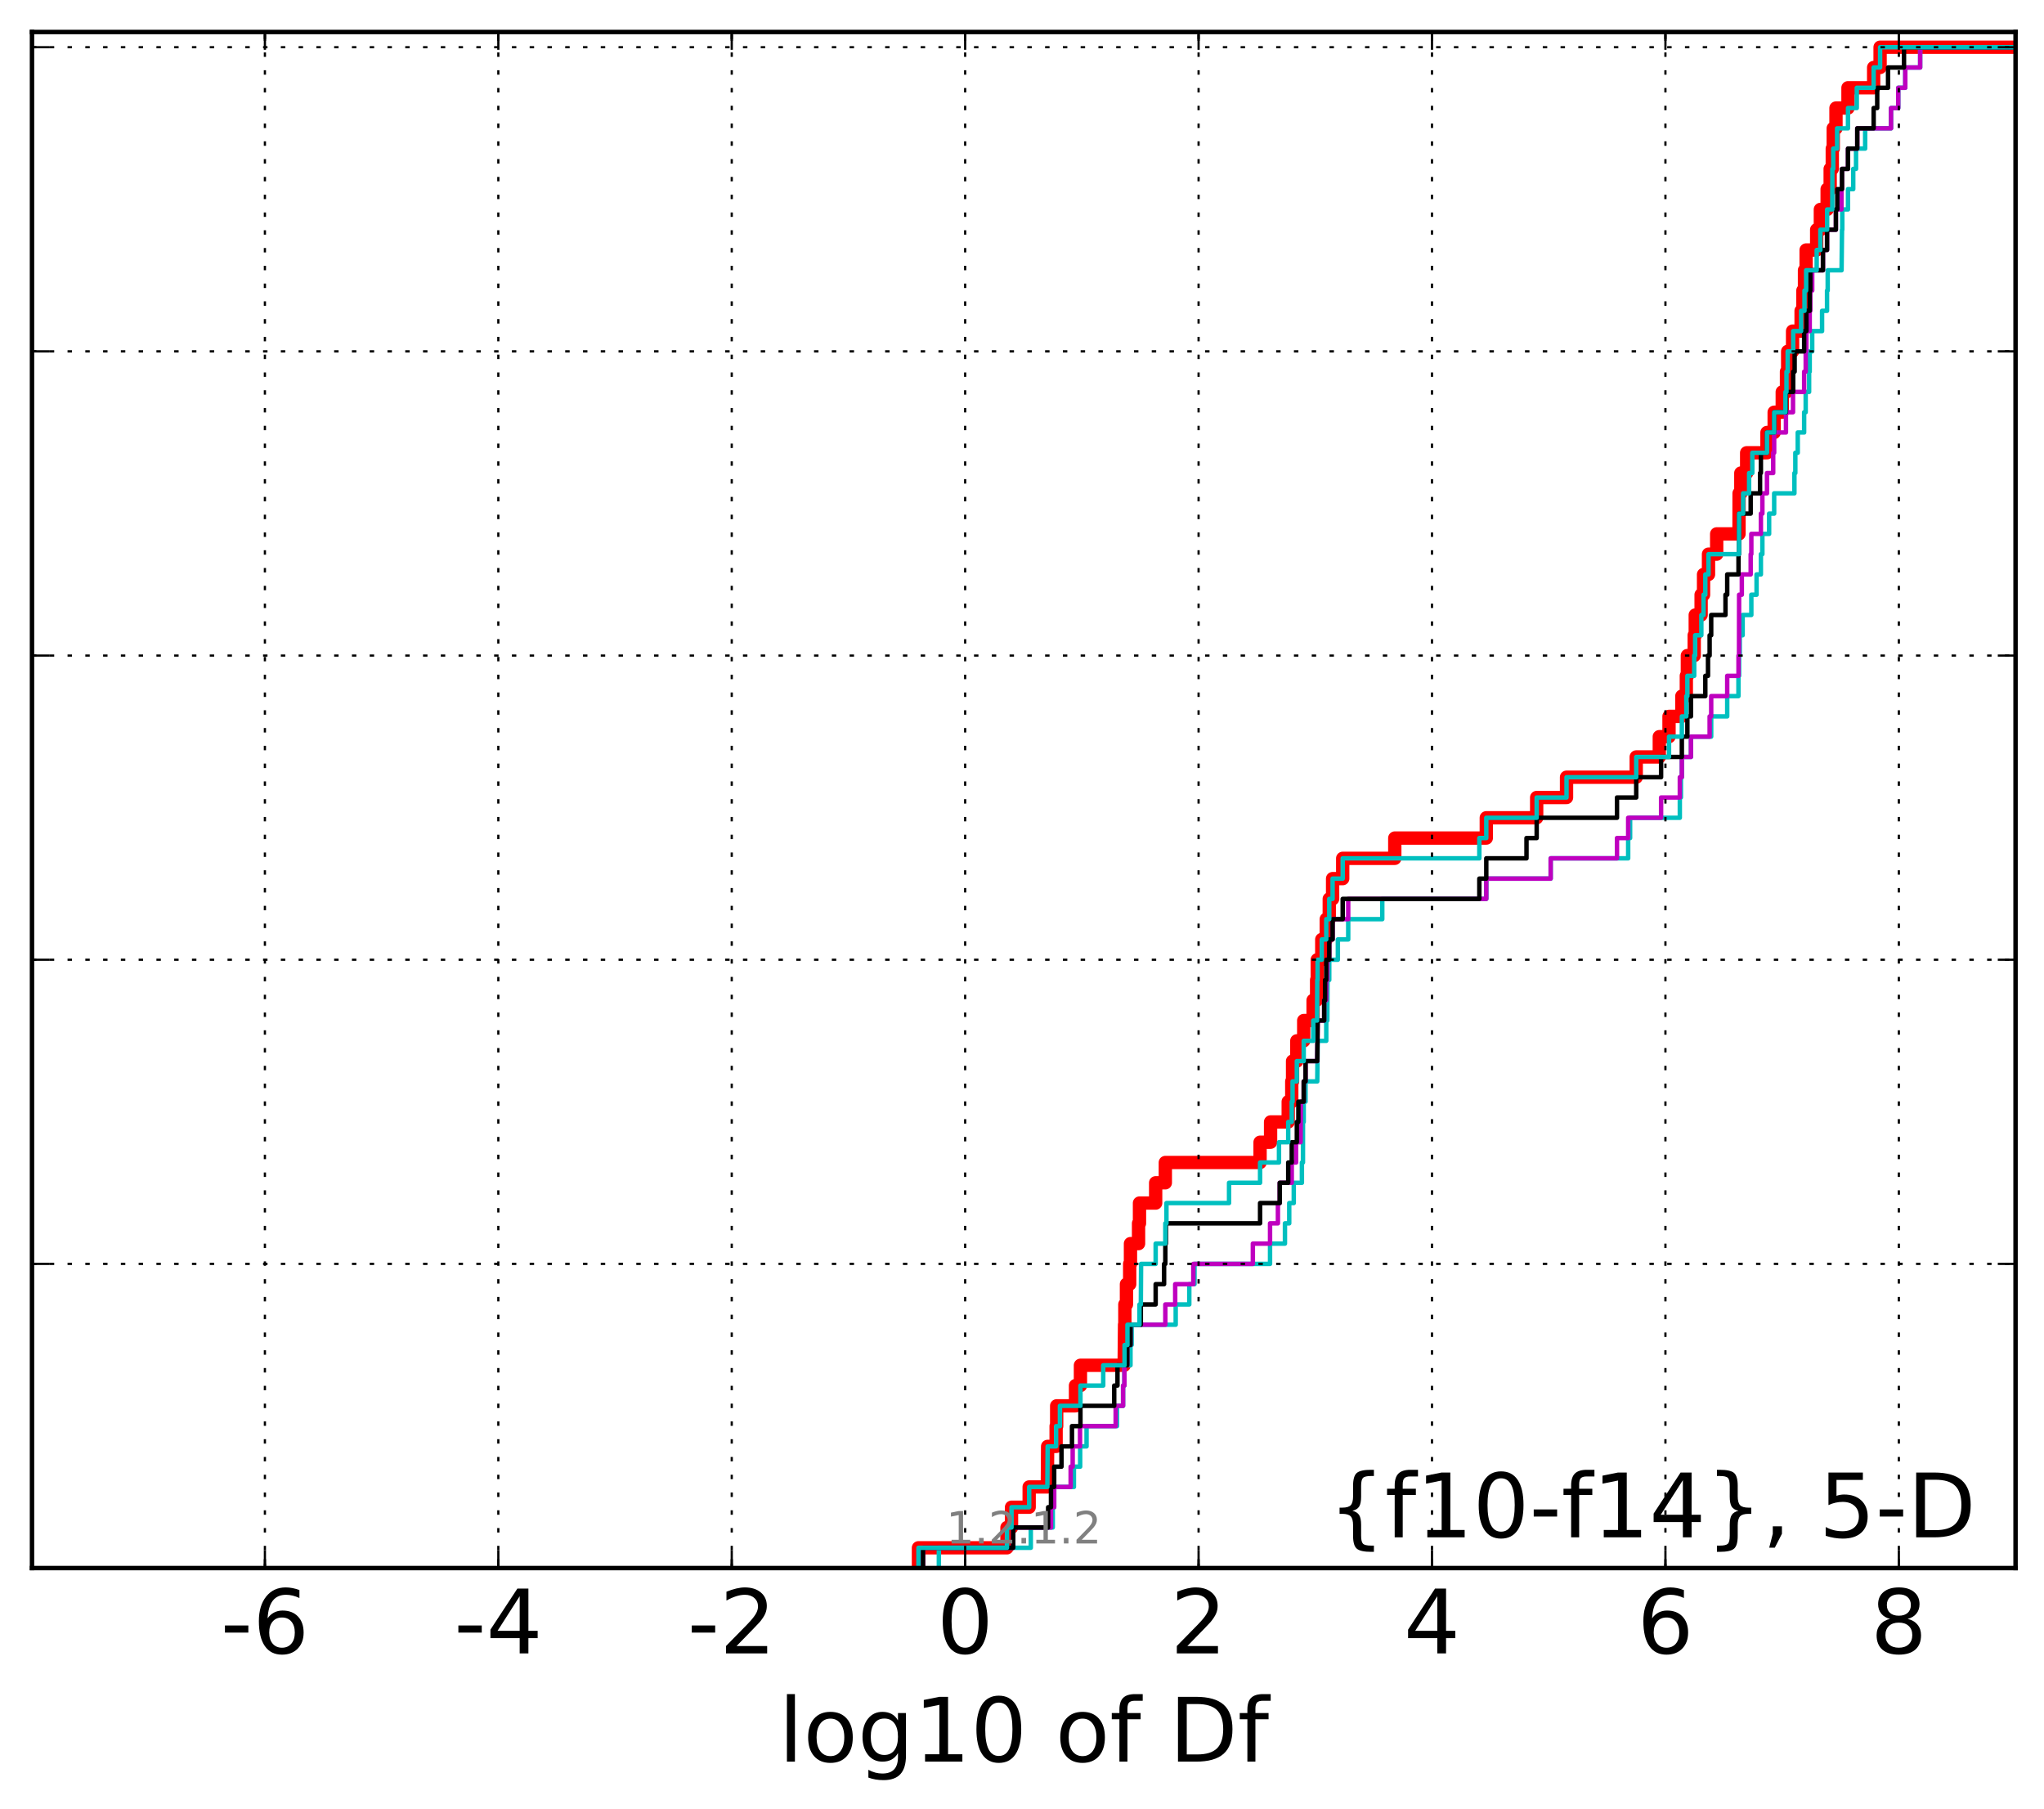 <?xml version="1.0" encoding="utf-8" standalone="no"?>
<!DOCTYPE svg PUBLIC "-//W3C//DTD SVG 1.1//EN"
  "http://www.w3.org/Graphics/SVG/1.1/DTD/svg11.dtd">
<!-- Created with matplotlib (http://matplotlib.org/) -->
<svg height="407pt" version="1.1" viewBox="0 0 460 407" width="460pt" xmlns="http://www.w3.org/2000/svg" xmlns:xlink="http://www.w3.org/1999/xlink">
 <defs>
  <style type="text/css">
*{stroke-linecap:butt;stroke-linejoin:round;stroke-miterlimit:100000;}
  </style>
 </defs>
 <g id="figure_1">
  <g id="patch_1">
   <path d="M 0 407.712 
L 460.8 407.712 
L 460.8 0 
L 0 0 
z
" style="fill:#ffffff;"/>
  </g>
  <g id="axes_1">
   <g id="patch_2">
    <path d="M 7.2 352.8 
L 453.6 352.8 
L 453.6 7.2 
L 7.2 7.2 
z
" style="fill:#ffffff;"/>
   </g>
   <g id="line2d_1">
    <path clip-path="url(#pa41ed40c3b)" d="M 206.699 352.8 
L 206.699 348.238 
L 226.619 348.238 
L 226.619 343.675 
L 227.641 343.675 
L 227.641 339.113 
L 231.613 339.113 
L 231.613 334.55 
L 235.704 334.55 
L 235.77 325.426 
L 237.677 325.426 
L 237.677 320.863 
L 237.804 320.863 
L 237.804 316.301 
L 242.041 316.301 
L 242.041 311.739 
L 243.152 311.739 
L 243.152 307.176 
L 252.989 307.176 
L 253.077 298.051 
L 253.147 298.051 
L 253.147 293.489 
L 253.507 293.489 
L 253.507 288.927 
L 254.233 288.927 
L 254.233 284.364 
L 254.41 284.364 
L 254.41 279.802 
L 256.229 279.802 
L 256.229 275.24 
L 256.439 275.24 
L 256.439 270.677 
L 260.08 270.677 
L 260.08 266.115 
L 262.256 266.115 
L 262.256 261.552 
L 283.578 261.552 
L 283.578 256.99 
L 285.941 256.99 
L 285.941 252.428 
L 289.912 252.428 
L 289.912 247.865 
L 290.71 247.865 
L 290.71 243.303 
L 290.89 243.303 
L 290.89 238.741 
L 291.848 238.741 
L 291.848 234.178 
L 293.4 234.178 
L 293.4 229.616 
L 295.51 229.616 
L 295.51 225.053 
L 296.304 225.053 
L 296.304 220.491 
L 296.448 220.491 
L 296.448 215.929 
L 297.462 215.929 
L 297.462 211.366 
L 298.473 211.366 
L 298.473 206.804 
L 299.148 206.804 
L 299.148 202.242 
L 299.9 202.242 
L 299.9 197.679 
L 302.175 197.679 
L 302.175 193.117 
L 313.894 193.117 
L 313.894 188.554 
L 334.487 188.554 
L 334.487 183.992 
L 345.827 183.992 
L 345.827 179.43 
L 352.545 179.43 
L 352.545 174.867 
L 368.232 174.867 
L 368.232 170.305 
L 373.424 170.305 
L 373.424 165.743 
L 375.61 165.743 
L 375.61 161.18 
L 378.497 161.18 
L 378.497 156.618 
L 379.507 156.618 
L 379.507 152.055 
L 379.741 152.055 
L 379.741 147.493 
L 381.279 147.493 
L 381.279 142.931 
L 381.514 142.931 
L 381.514 138.368 
L 382.833 138.368 
L 382.833 133.806 
L 383.382 133.806 
L 383.382 129.244 
L 384.497 129.244 
L 384.497 124.681 
L 386.338 124.681 
L 386.338 120.119 
L 391.363 120.119 
L 391.378 110.994 
L 391.771 110.994 
L 391.771 106.432 
L 393.084 106.432 
L 393.084 101.869 
L 397.657 101.869 
L 397.657 97.307 
L 399.274 97.307 
L 399.274 92.745 
L 401.093 92.745 
L 401.093 88.182 
L 402.045 88.182 
L 402.045 83.62 
L 402.315 83.62 
L 402.315 79.057 
L 403.418 79.057 
L 403.418 74.495 
L 405.333 74.495 
L 405.333 69.933 
L 405.744 69.933 
L 405.744 65.37 
L 406.098 65.37 
L 406.098 60.808 
L 406.468 60.808 
L 406.468 56.246 
L 408.84 56.246 
L 408.84 51.683 
L 409.672 51.683 
L 409.672 47.121 
L 411.195 47.121 
L 411.195 42.558 
L 411.879 42.558 
L 411.879 37.996 
L 412.353 37.996 
L 412.353 33.434 
L 412.57 33.434 
L 412.57 28.871 
L 413.186 28.871 
L 413.186 24.309 
L 415.888 24.309 
L 415.888 19.747 
L 421.664 19.747 
L 421.664 15.184 
L 423.113 15.184 
L 423.113 10.622 
L 423.113 10.622 
L 453.6 10.622 
L 453.6 10.622 
" style="fill:none;stroke:#ff0000;stroke-linecap:square;stroke-width:3.0;"/>
   </g>
   <g id="line2d_2">
    <path clip-path="url(#pa41ed40c3b)" d="M 211.287 352.8 
L 211.287 348.238 
L 231.981 348.238 
L 231.981 343.675 
L 236.926 343.675 
L 236.926 339.113 
L 237.243 339.113 
L 237.243 334.55 
L 241.682 334.55 
L 241.682 329.988 
L 243.09 329.988 
L 243.09 325.426 
L 244.529 325.426 
L 244.529 320.863 
L 251.374 320.863 
L 251.374 316.301 
L 252.749 316.301 
L 252.749 311.739 
L 253.046 311.739 
L 253.046 307.176 
L 254.416 307.176 
L 254.416 302.614 
L 254.676 302.614 
L 254.676 298.051 
L 264.589 298.051 
L 264.589 293.489 
L 267.648 293.489 
L 267.648 288.927 
L 268.823 288.927 
L 268.823 284.364 
L 285.822 284.364 
L 285.822 279.802 
L 289.177 279.802 
L 289.177 275.24 
L 290.14 275.24 
L 290.14 270.677 
L 291.159 270.677 
L 291.159 266.115 
L 292.992 266.115 
L 292.992 261.552 
L 293.231 261.552 
L 293.24 252.428 
L 293.4 252.428 
L 293.4 247.865 
L 293.814 247.865 
L 293.814 243.303 
L 296.448 243.303 
L 296.543 234.178 
L 298.473 234.178 
L 298.473 229.616 
L 298.71 229.616 
L 298.759 220.491 
L 299.148 220.491 
L 299.148 215.929 
L 301.084 215.929 
L 301.084 211.366 
L 303.415 211.366 
L 303.415 206.804 
L 311.08 206.804 
L 311.08 202.242 
L 334.487 202.242 
L 334.487 197.679 
L 348.98 197.679 
L 348.98 193.117 
L 366.419 193.117 
L 366.419 188.554 
L 366.854 188.554 
L 366.854 183.992 
L 378.043 183.992 
L 378.043 179.43 
L 378.289 179.43 
L 378.289 174.867 
L 378.497 174.867 
L 378.497 170.305 
L 380.547 170.305 
L 380.547 165.743 
L 385.103 165.743 
L 385.103 161.18 
L 388.707 161.18 
L 388.707 156.618 
L 391.235 156.618 
L 391.235 152.055 
L 391.384 152.055 
L 391.384 147.493 
L 391.537 147.493 
L 391.537 142.931 
L 392.18 142.931 
L 392.18 138.368 
L 394.136 138.368 
L 394.136 133.806 
L 395.312 133.806 
L 395.312 129.244 
L 396.287 129.244 
L 396.287 124.681 
L 396.623 124.681 
L 396.623 120.119 
L 398.14 120.119 
L 398.14 115.556 
L 399.274 115.556 
L 399.274 110.994 
L 403.831 110.994 
L 403.831 106.432 
L 404.038 106.432 
L 404.038 101.869 
L 404.582 101.869 
L 404.582 97.307 
L 406.019 97.307 
L 406.019 92.745 
L 406.368 92.745 
L 406.368 88.182 
L 407.139 88.182 
L 407.139 83.62 
L 407.276 83.62 
L 407.276 79.057 
L 407.838 79.057 
L 407.838 74.495 
L 410.055 74.495 
L 410.055 69.933 
L 411.17 69.933 
L 411.17 65.37 
L 411.322 65.37 
L 411.322 60.808 
L 414.445 60.808 
L 414.545 51.683 
L 414.604 51.683 
L 414.604 47.121 
L 415.888 47.121 
L 415.888 42.558 
L 417.069 42.558 
L 417.069 37.996 
L 417.701 37.996 
L 417.701 33.434 
L 419.752 33.434 
L 419.752 28.871 
L 425.574 28.871 
L 425.574 24.309 
L 427.199 24.309 
L 427.199 19.747 
L 428.778 19.747 
L 428.778 15.184 
L 432.131 15.184 
L 432.131 10.622 
L 432.131 10.622 
L 453.6 10.622 
L 453.6 10.622 
" style="fill:none;stroke:#00bfbf;stroke-linecap:square;"/>
   </g>
   <g id="line2d_3">
    <path clip-path="url(#pa41ed40c3b)" d="M 207.727 352.8 
L 207.727 348.238 
L 228.022 348.238 
L 228.022 343.675 
L 236.521 343.675 
L 236.521 339.113 
L 237.243 339.113 
L 237.243 334.55 
L 240.951 334.55 
L 240.951 329.988 
L 241.404 329.988 
L 241.404 325.426 
L 243.061 325.426 
L 243.061 320.863 
L 251.079 320.863 
L 251.079 316.301 
L 252.749 316.301 
L 252.749 311.739 
L 253.046 311.739 
L 253.046 307.176 
L 253.686 307.176 
L 253.686 302.614 
L 254.416 302.614 
L 254.416 298.051 
L 262.256 298.051 
L 262.256 293.489 
L 264.476 293.489 
L 264.476 288.927 
L 268.553 288.927 
L 268.553 284.364 
L 281.953 284.364 
L 281.953 279.802 
L 285.822 279.802 
L 285.822 275.24 
L 287.593 275.24 
L 287.593 270.677 
L 288.001 270.677 
L 288.001 266.115 
L 290.713 266.115 
L 290.713 261.552 
L 291.678 261.552 
L 291.678 256.99 
L 292.692 256.99 
L 292.761 247.865 
L 293.4 247.865 
L 293.4 243.303 
L 293.814 243.303 
L 293.814 238.741 
L 296.448 238.741 
L 296.543 229.616 
L 298.003 229.616 
L 298.003 225.053 
L 298.473 225.053 
L 298.473 220.491 
L 298.71 220.491 
L 298.71 215.929 
L 299.148 215.929 
L 299.148 211.366 
L 299.9 211.366 
L 299.9 206.804 
L 303.415 206.804 
L 303.415 202.242 
L 334.487 202.242 
L 334.487 197.679 
L 348.98 197.679 
L 348.98 193.117 
L 363.9 193.117 
L 363.9 188.554 
L 366.419 188.554 
L 366.419 183.992 
L 373.827 183.992 
L 373.827 179.43 
L 378.043 179.43 
L 378.043 174.867 
L 378.497 174.867 
L 378.497 170.305 
L 380.547 170.305 
L 380.547 165.743 
L 384.75 165.743 
L 384.75 161.18 
L 385.103 161.18 
L 385.103 156.618 
L 388.707 156.618 
L 388.707 152.055 
L 391.249 152.055 
L 391.249 147.493 
L 391.363 147.493 
L 391.384 133.806 
L 391.995 133.806 
L 391.995 129.244 
L 393.987 129.244 
L 393.987 124.681 
L 394.136 124.681 
L 394.136 120.119 
L 396.287 120.119 
L 396.287 115.556 
L 396.623 115.556 
L 396.623 110.994 
L 397.657 110.994 
L 397.657 106.432 
L 399.056 106.432 
L 399.056 101.869 
L 399.274 101.869 
L 399.274 97.307 
L 401.927 97.307 
L 401.927 92.745 
L 403.518 92.745 
L 403.518 88.182 
L 406.019 88.182 
L 406.019 83.62 
L 406.372 83.62 
L 406.372 79.057 
L 406.522 79.057 
L 406.522 74.495 
L 407.276 74.495 
L 407.276 69.933 
L 407.413 69.933 
L 407.413 65.37 
L 407.838 65.37 
L 407.838 60.808 
L 410.255 60.808 
L 410.255 56.246 
L 411.176 56.246 
L 411.176 51.683 
L 413.166 51.683 
L 413.166 47.121 
L 414.422 47.121 
L 414.422 42.558 
L 414.545 42.558 
L 414.545 37.996 
L 415.888 37.996 
L 415.888 33.434 
L 417.975 33.434 
L 417.975 28.871 
L 425.574 28.871 
L 425.574 24.309 
L 427.199 24.309 
L 427.199 19.747 
L 428.778 19.747 
L 428.778 15.184 
L 432.131 15.184 
L 432.131 10.622 
L 432.131 10.622 
L 453.6 10.622 
L 453.6 10.622 
" style="fill:none;stroke:#bf00bf;stroke-linecap:square;"/>
   </g>
   <g id="line2d_4">
    <path clip-path="url(#pa41ed40c3b)" d="M 207.727 352.8 
L 207.727 348.238 
L 228.022 348.238 
L 228.022 343.675 
L 235.88 343.675 
L 235.88 339.113 
L 236.521 339.113 
L 236.521 334.55 
L 237.243 334.55 
L 237.243 329.988 
L 238.886 329.988 
L 238.886 325.426 
L 241.245 325.426 
L 241.245 320.863 
L 243.152 320.863 
L 243.152 316.301 
L 250.754 316.301 
L 250.754 311.739 
L 251.487 311.739 
L 251.487 307.176 
L 253.686 307.176 
L 253.686 302.614 
L 254.416 302.614 
L 254.416 298.051 
L 256.745 298.051 
L 256.745 293.489 
L 260.08 293.489 
L 260.08 288.927 
L 261.98 288.927 
L 261.98 284.364 
L 262.256 284.364 
L 262.256 279.802 
L 262.395 279.802 
L 262.395 275.24 
L 283.578 275.24 
L 283.578 270.677 
L 288.001 270.677 
L 288.001 266.115 
L 289.912 266.115 
L 289.912 261.552 
L 290.71 261.552 
L 290.71 256.99 
L 291.848 256.99 
L 291.848 252.428 
L 292.197 252.428 
L 292.197 247.865 
L 293.4 247.865 
L 293.4 243.303 
L 293.814 243.303 
L 293.814 238.741 
L 296.448 238.741 
L 296.543 229.616 
L 298.003 229.616 
L 298.003 225.053 
L 298.21 225.053 
L 298.21 220.491 
L 298.473 220.491 
L 298.473 215.929 
L 299.148 215.929 
L 299.148 211.366 
L 299.9 211.366 
L 299.9 206.804 
L 302.175 206.804 
L 302.175 202.242 
L 332.922 202.242 
L 332.922 197.679 
L 334.487 197.679 
L 334.487 193.117 
L 343.535 193.117 
L 343.535 188.554 
L 345.827 188.554 
L 345.827 183.992 
L 363.9 183.992 
L 363.9 179.43 
L 368.232 179.43 
L 368.232 174.867 
L 373.827 174.867 
L 373.827 170.305 
L 378.497 170.305 
L 378.497 165.743 
L 379.741 165.743 
L 379.741 161.18 
L 380.547 161.18 
L 380.547 156.618 
L 383.78 156.618 
L 383.78 152.055 
L 384.386 152.055 
L 384.386 147.493 
L 384.75 147.493 
L 384.75 142.931 
L 385.103 142.931 
L 385.103 138.368 
L 388.318 138.368 
L 388.318 133.806 
L 388.707 133.806 
L 388.707 129.244 
L 391.249 129.244 
L 391.249 124.681 
L 391.363 124.681 
L 391.378 115.556 
L 393.987 115.556 
L 393.987 110.994 
L 396.096 110.994 
L 396.096 106.432 
L 396.287 106.432 
L 396.287 101.869 
L 397.657 101.869 
L 397.657 97.307 
L 399.274 97.307 
L 399.274 92.745 
L 401.927 92.745 
L 401.927 88.182 
L 403.556 88.182 
L 403.556 83.62 
L 403.881 83.62 
L 403.881 79.057 
L 406.019 79.057 
L 406.019 74.495 
L 406.522 74.495 
L 406.522 69.933 
L 407.276 69.933 
L 407.276 65.37 
L 407.413 65.37 
L 407.413 60.808 
L 410.255 60.808 
L 410.255 56.246 
L 411.176 56.246 
L 411.176 51.683 
L 413.166 51.683 
L 413.166 47.121 
L 413.481 47.121 
L 413.481 42.558 
L 414.545 42.558 
L 414.545 37.996 
L 415.888 37.996 
L 415.888 33.434 
L 417.975 33.434 
L 417.975 28.871 
L 421.664 28.871 
L 421.664 24.309 
L 422.464 24.309 
L 422.464 19.747 
L 424.905 19.747 
L 424.905 15.184 
L 428.493 15.184 
L 428.493 10.622 
L 428.493 10.622 
L 453.6 10.622 
L 453.6 10.622 
" style="fill:none;stroke:#000000;stroke-linecap:square;"/>
   </g>
   <g id="line2d_5">
    <path clip-path="url(#pa41ed40c3b)" d="M 206.699 352.8 
L 206.699 348.238 
L 226.619 348.238 
L 226.619 343.675 
L 227.641 343.675 
L 227.641 339.113 
L 231.613 339.113 
L 231.613 334.55 
L 235.704 334.55 
L 235.77 325.426 
L 237.677 325.426 
L 237.677 320.863 
L 238.536 320.863 
L 238.536 316.301 
L 243.152 316.301 
L 243.152 311.739 
L 248.28 311.739 
L 248.28 307.176 
L 253.077 307.176 
L 253.077 302.614 
L 253.731 302.614 
L 253.731 298.051 
L 256.439 298.051 
L 256.439 293.489 
L 256.745 293.489 
L 256.802 284.364 
L 260.08 284.364 
L 260.08 279.802 
L 262.256 279.802 
L 262.256 275.24 
L 262.508 275.24 
L 262.508 270.677 
L 276.596 270.677 
L 276.596 266.115 
L 283.578 266.115 
L 283.578 261.552 
L 287.835 261.552 
L 287.835 256.99 
L 289.912 256.99 
L 289.912 252.428 
L 290.71 252.428 
L 290.71 247.865 
L 290.89 247.865 
L 290.89 243.303 
L 291.848 243.303 
L 291.848 238.741 
L 293.4 238.741 
L 293.4 234.178 
L 295.545 234.178 
L 295.545 229.616 
L 296.406 229.616 
L 296.448 220.491 
L 296.521 220.491 
L 296.521 215.929 
L 297.462 215.929 
L 297.462 211.366 
L 298.473 211.366 
L 298.473 206.804 
L 299.148 206.804 
L 299.148 202.242 
L 299.9 202.242 
L 299.9 197.679 
L 302.175 197.679 
L 302.175 193.117 
L 332.922 193.117 
L 332.922 188.554 
L 334.487 188.554 
L 334.487 183.992 
L 345.827 183.992 
L 345.827 179.43 
L 352.545 179.43 
L 352.545 174.867 
L 368.232 174.867 
L 368.232 170.305 
L 375.61 170.305 
L 375.61 165.743 
L 378.497 165.743 
L 378.497 161.18 
L 379.507 161.18 
L 379.507 156.618 
L 379.741 156.618 
L 379.741 152.055 
L 381.279 152.055 
L 381.279 147.493 
L 381.494 147.493 
L 381.494 142.931 
L 382.885 142.931 
L 382.885 138.368 
L 383.382 138.368 
L 383.382 133.806 
L 383.78 133.806 
L 383.78 129.244 
L 384.5 129.244 
L 384.5 124.681 
L 391.363 124.681 
L 391.378 115.556 
L 392.292 115.556 
L 392.292 110.994 
L 393.634 110.994 
L 393.634 106.432 
L 394.358 106.432 
L 394.358 101.869 
L 397.657 101.869 
L 397.657 97.307 
L 399.274 97.307 
L 399.274 92.745 
L 401.815 92.745 
L 401.815 88.182 
L 402.045 88.182 
L 402.045 83.62 
L 402.315 83.62 
L 402.315 79.057 
L 403.556 79.057 
L 403.556 74.495 
L 405.333 74.495 
L 405.333 69.933 
L 406.098 69.933 
L 406.098 65.37 
L 406.468 65.37 
L 406.468 60.808 
L 408.84 60.808 
L 408.84 56.246 
L 409.672 56.246 
L 409.672 51.683 
L 411.195 51.683 
L 411.195 47.121 
L 412.353 47.121 
L 412.369 37.996 
L 412.57 37.996 
L 412.57 33.434 
L 413.436 33.434 
L 413.436 28.871 
L 415.888 28.871 
L 415.888 24.309 
L 417.867 24.309 
L 417.867 19.747 
L 421.664 19.747 
L 421.664 15.184 
L 423.113 15.184 
L 423.113 10.622 
L 423.113 10.622 
L 453.6 10.622 
L 453.6 10.622 
" style="fill:none;stroke:#00bfbf;stroke-linecap:square;"/>
   </g>
   <g id="patch_3">
    <path d="M 7.2 7.2 
L 453.6 7.2 
" style="fill:none;stroke:#000000;stroke-linecap:square;stroke-linejoin:miter;"/>
   </g>
   <g id="patch_4">
    <path d="M 453.6 352.8 
L 453.6 7.2 
" style="fill:none;stroke:#000000;stroke-linecap:square;stroke-linejoin:miter;"/>
   </g>
   <g id="patch_5">
    <path d="M 7.2 352.8 
L 453.6 352.8 
" style="fill:none;stroke:#000000;stroke-linecap:square;stroke-linejoin:miter;"/>
   </g>
   <g id="patch_6">
    <path d="M 7.2 352.8 
L 7.2 7.2 
" style="fill:none;stroke:#000000;stroke-linecap:square;stroke-linejoin:miter;"/>
   </g>
   <g id="matplotlib.axis_1">
    <g id="xtick_1">
     <g id="line2d_6">
      <path clip-path="url(#pa41ed40c3b)" d="M 59.617 352.8 
L 59.617 7.2 
" style="fill:none;stroke:#000000;stroke-dasharray:1,3;stroke-dashoffset:0.0;stroke-width:0.5;"/>
     </g>
     <g id="line2d_7">
      <defs>
       <path d="M 0 0 
L 0 -4 
" id="ma10b0ac5c7" style="stroke:#000000;stroke-width:0.5;"/>
      </defs>
      <g>
       <use style="stroke:#000000;stroke-width:0.5;" x="59.617" xlink:href="#ma10b0ac5c7" y="352.8"/>
      </g>
     </g>
     <g id="line2d_8">
      <defs>
       <path d="M 0 0 
L 0 4 
" id="mb9c7b6997c" style="stroke:#000000;stroke-width:0.5;"/>
      </defs>
      <g>
       <use style="stroke:#000000;stroke-width:0.5;" x="59.617" xlink:href="#mb9c7b6997c" y="7.2"/>
      </g>
     </g>
     <g id="text_1">
      <!-- -6 -->
      <defs>
       <path d="M 33.016 40.375 
Q 26.375 40.375 22.484 35.828 
Q 18.609 31.297 18.609 23.391 
Q 18.609 15.531 22.484 10.953 
Q 26.375 6.391 33.016 6.391 
Q 39.656 6.391 43.531 10.953 
Q 47.406 15.531 47.406 23.391 
Q 47.406 31.297 43.531 35.828 
Q 39.656 40.375 33.016 40.375 
M 52.594 71.297 
L 52.594 62.312 
Q 48.875 64.062 45.094 64.984 
Q 41.312 65.922 37.594 65.922 
Q 27.828 65.922 22.672 59.328 
Q 17.531 52.734 16.797 39.406 
Q 19.672 43.656 24.016 45.922 
Q 28.375 48.188 33.594 48.188 
Q 44.578 48.188 50.953 41.516 
Q 57.328 34.859 57.328 23.391 
Q 57.328 12.156 50.688 5.359 
Q 44.047 -1.422 33.016 -1.422 
Q 20.359 -1.422 13.672 8.266 
Q 6.984 17.969 6.984 36.375 
Q 6.984 53.656 15.188 63.938 
Q 23.391 74.219 37.203 74.219 
Q 40.922 74.219 44.703 73.484 
Q 48.484 72.75 52.594 71.297 
" id="BitstreamVeraSans-Roman-36"/>
       <path d="M 4.891 31.391 
L 31.203 31.391 
L 31.203 23.391 
L 4.891 23.391 
z
" id="BitstreamVeraSans-Roman-2d"/>
      </defs>
      <g transform="translate(49.647 371.997)scale(0.2 -0.2)">
       <use xlink:href="#BitstreamVeraSans-Roman-2d"/>
       <use x="36.084" xlink:href="#BitstreamVeraSans-Roman-36"/>
      </g>
     </g>
    </g>
    <g id="xtick_2">
     <g id="line2d_9">
      <path clip-path="url(#pa41ed40c3b)" d="M 112.148 352.8 
L 112.148 7.2 
" style="fill:none;stroke:#000000;stroke-dasharray:1,3;stroke-dashoffset:0.0;stroke-width:0.5;"/>
     </g>
     <g id="line2d_10">
      <g>
       <use style="stroke:#000000;stroke-width:0.5;" x="112.148" xlink:href="#ma10b0ac5c7" y="352.8"/>
      </g>
     </g>
     <g id="line2d_11">
      <g>
       <use style="stroke:#000000;stroke-width:0.5;" x="112.148" xlink:href="#mb9c7b6997c" y="7.2"/>
      </g>
     </g>
     <g id="text_2">
      <!-- -4 -->
      <defs>
       <path d="M 37.797 64.312 
L 12.891 25.391 
L 37.797 25.391 
z
M 35.203 72.906 
L 47.609 72.906 
L 47.609 25.391 
L 58.016 25.391 
L 58.016 17.188 
L 47.609 17.188 
L 47.609 0 
L 37.797 0 
L 37.797 17.188 
L 4.891 17.188 
L 4.891 26.703 
z
" id="BitstreamVeraSans-Roman-34"/>
      </defs>
      <g transform="translate(102.178 371.997)scale(0.2 -0.2)">
       <use xlink:href="#BitstreamVeraSans-Roman-2d"/>
       <use x="36.084" xlink:href="#BitstreamVeraSans-Roman-34"/>
      </g>
     </g>
    </g>
    <g id="xtick_3">
     <g id="line2d_12">
      <path clip-path="url(#pa41ed40c3b)" d="M 164.679 352.8 
L 164.679 7.2 
" style="fill:none;stroke:#000000;stroke-dasharray:1,3;stroke-dashoffset:0.0;stroke-width:0.5;"/>
     </g>
     <g id="line2d_13">
      <g>
       <use style="stroke:#000000;stroke-width:0.5;" x="164.679" xlink:href="#ma10b0ac5c7" y="352.8"/>
      </g>
     </g>
     <g id="line2d_14">
      <g>
       <use style="stroke:#000000;stroke-width:0.5;" x="164.679" xlink:href="#mb9c7b6997c" y="7.2"/>
      </g>
     </g>
     <g id="text_3">
      <!-- -2 -->
      <defs>
       <path d="M 19.188 8.297 
L 53.609 8.297 
L 53.609 0 
L 7.328 0 
L 7.328 8.297 
Q 12.938 14.109 22.625 23.891 
Q 32.328 33.688 34.812 36.531 
Q 39.547 41.844 41.422 45.531 
Q 43.312 49.219 43.312 52.781 
Q 43.312 58.594 39.234 62.25 
Q 35.156 65.922 28.609 65.922 
Q 23.969 65.922 18.812 64.312 
Q 13.672 62.703 7.812 59.422 
L 7.812 69.391 
Q 13.766 71.781 18.938 73 
Q 24.125 74.219 28.422 74.219 
Q 39.75 74.219 46.484 68.547 
Q 53.219 62.891 53.219 53.422 
Q 53.219 48.922 51.531 44.891 
Q 49.859 40.875 45.406 35.406 
Q 44.188 33.984 37.641 27.219 
Q 31.109 20.453 19.188 8.297 
" id="BitstreamVeraSans-Roman-32"/>
      </defs>
      <g transform="translate(154.709 371.997)scale(0.2 -0.2)">
       <use xlink:href="#BitstreamVeraSans-Roman-2d"/>
       <use x="36.084" xlink:href="#BitstreamVeraSans-Roman-32"/>
      </g>
     </g>
    </g>
    <g id="xtick_4">
     <g id="line2d_15">
      <path clip-path="url(#pa41ed40c3b)" d="M 217.21 352.8 
L 217.21 7.2 
" style="fill:none;stroke:#000000;stroke-dasharray:1,3;stroke-dashoffset:0.0;stroke-width:0.5;"/>
     </g>
     <g id="line2d_16">
      <g>
       <use style="stroke:#000000;stroke-width:0.5;" x="217.21" xlink:href="#ma10b0ac5c7" y="352.8"/>
      </g>
     </g>
     <g id="line2d_17">
      <g>
       <use style="stroke:#000000;stroke-width:0.5;" x="217.21" xlink:href="#mb9c7b6997c" y="7.2"/>
      </g>
     </g>
     <g id="text_4">
      <!-- 0 -->
      <defs>
       <path d="M 31.781 66.406 
Q 24.172 66.406 20.328 58.906 
Q 16.5 51.422 16.5 36.375 
Q 16.5 21.391 20.328 13.891 
Q 24.172 6.391 31.781 6.391 
Q 39.453 6.391 43.281 13.891 
Q 47.125 21.391 47.125 36.375 
Q 47.125 51.422 43.281 58.906 
Q 39.453 66.406 31.781 66.406 
M 31.781 74.219 
Q 44.047 74.219 50.516 64.516 
Q 56.984 54.828 56.984 36.375 
Q 56.984 17.969 50.516 8.266 
Q 44.047 -1.422 31.781 -1.422 
Q 19.531 -1.422 13.062 8.266 
Q 6.594 17.969 6.594 36.375 
Q 6.594 54.828 13.062 64.516 
Q 19.531 74.219 31.781 74.219 
" id="BitstreamVeraSans-Roman-30"/>
      </defs>
      <g transform="translate(210.848 371.997)scale(0.2 -0.2)">
       <use xlink:href="#BitstreamVeraSans-Roman-30"/>
      </g>
     </g>
    </g>
    <g id="xtick_5">
     <g id="line2d_18">
      <path clip-path="url(#pa41ed40c3b)" d="M 269.741 352.8 
L 269.741 7.2 
" style="fill:none;stroke:#000000;stroke-dasharray:1,3;stroke-dashoffset:0.0;stroke-width:0.5;"/>
     </g>
     <g id="line2d_19">
      <g>
       <use style="stroke:#000000;stroke-width:0.5;" x="269.741" xlink:href="#ma10b0ac5c7" y="352.8"/>
      </g>
     </g>
     <g id="line2d_20">
      <g>
       <use style="stroke:#000000;stroke-width:0.5;" x="269.741" xlink:href="#mb9c7b6997c" y="7.2"/>
      </g>
     </g>
     <g id="text_5">
      <!-- 2 -->
      <g transform="translate(263.379 371.997)scale(0.2 -0.2)">
       <use xlink:href="#BitstreamVeraSans-Roman-32"/>
      </g>
     </g>
    </g>
    <g id="xtick_6">
     <g id="line2d_21">
      <path clip-path="url(#pa41ed40c3b)" d="M 322.272 352.8 
L 322.272 7.2 
" style="fill:none;stroke:#000000;stroke-dasharray:1,3;stroke-dashoffset:0.0;stroke-width:0.5;"/>
     </g>
     <g id="line2d_22">
      <g>
       <use style="stroke:#000000;stroke-width:0.5;" x="322.272" xlink:href="#ma10b0ac5c7" y="352.8"/>
      </g>
     </g>
     <g id="line2d_23">
      <g>
       <use style="stroke:#000000;stroke-width:0.5;" x="322.272" xlink:href="#mb9c7b6997c" y="7.2"/>
      </g>
     </g>
     <g id="text_6">
      <!-- 4 -->
      <g transform="translate(315.91 371.997)scale(0.2 -0.2)">
       <use xlink:href="#BitstreamVeraSans-Roman-34"/>
      </g>
     </g>
    </g>
    <g id="xtick_7">
     <g id="line2d_24">
      <path clip-path="url(#pa41ed40c3b)" d="M 374.803 352.8 
L 374.803 7.2 
" style="fill:none;stroke:#000000;stroke-dasharray:1,3;stroke-dashoffset:0.0;stroke-width:0.5;"/>
     </g>
     <g id="line2d_25">
      <g>
       <use style="stroke:#000000;stroke-width:0.5;" x="374.803" xlink:href="#ma10b0ac5c7" y="352.8"/>
      </g>
     </g>
     <g id="line2d_26">
      <g>
       <use style="stroke:#000000;stroke-width:0.5;" x="374.803" xlink:href="#mb9c7b6997c" y="7.2"/>
      </g>
     </g>
     <g id="text_7">
      <!-- 6 -->
      <g transform="translate(368.441 371.997)scale(0.2 -0.2)">
       <use xlink:href="#BitstreamVeraSans-Roman-36"/>
      </g>
     </g>
    </g>
    <g id="xtick_8">
     <g id="line2d_27">
      <path clip-path="url(#pa41ed40c3b)" d="M 427.334 352.8 
L 427.334 7.2 
" style="fill:none;stroke:#000000;stroke-dasharray:1,3;stroke-dashoffset:0.0;stroke-width:0.5;"/>
     </g>
     <g id="line2d_28">
      <g>
       <use style="stroke:#000000;stroke-width:0.5;" x="427.334" xlink:href="#ma10b0ac5c7" y="352.8"/>
      </g>
     </g>
     <g id="line2d_29">
      <g>
       <use style="stroke:#000000;stroke-width:0.5;" x="427.334" xlink:href="#mb9c7b6997c" y="7.2"/>
      </g>
     </g>
     <g id="text_8">
      <!-- 8 -->
      <defs>
       <path d="M 31.781 34.625 
Q 24.75 34.625 20.719 30.859 
Q 16.703 27.094 16.703 20.516 
Q 16.703 13.922 20.719 10.156 
Q 24.75 6.391 31.781 6.391 
Q 38.812 6.391 42.859 10.172 
Q 46.922 13.969 46.922 20.516 
Q 46.922 27.094 42.891 30.859 
Q 38.875 34.625 31.781 34.625 
M 21.922 38.812 
Q 15.578 40.375 12.031 44.719 
Q 8.5 49.078 8.5 55.328 
Q 8.5 64.062 14.719 69.141 
Q 20.953 74.219 31.781 74.219 
Q 42.672 74.219 48.875 69.141 
Q 55.078 64.062 55.078 55.328 
Q 55.078 49.078 51.531 44.719 
Q 48 40.375 41.703 38.812 
Q 48.828 37.156 52.797 32.312 
Q 56.781 27.484 56.781 20.516 
Q 56.781 9.906 50.312 4.234 
Q 43.844 -1.422 31.781 -1.422 
Q 19.734 -1.422 13.25 4.234 
Q 6.781 9.906 6.781 20.516 
Q 6.781 27.484 10.781 32.312 
Q 14.797 37.156 21.922 38.812 
M 18.312 54.391 
Q 18.312 48.734 21.844 45.562 
Q 25.391 42.391 31.781 42.391 
Q 38.141 42.391 41.719 45.562 
Q 45.312 48.734 45.312 54.391 
Q 45.312 60.062 41.719 63.234 
Q 38.141 66.406 31.781 66.406 
Q 25.391 66.406 21.844 63.234 
Q 18.312 60.062 18.312 54.391 
" id="BitstreamVeraSans-Roman-38"/>
      </defs>
      <g transform="translate(420.972 371.997)scale(0.2 -0.2)">
       <use xlink:href="#BitstreamVeraSans-Roman-38"/>
      </g>
     </g>
    </g>
    <g id="xtick_9">
     <g id="line2d_30">
      <defs>
       <path d="M 0 0 
L 0 -2 
" id="m098e00316c" style="stroke:#000000;stroke-width:0.5;"/>
      </defs>
      <g>
       <use style="stroke:#000000;stroke-width:0.5;" x="59.617" xlink:href="#m098e00316c" y="352.8"/>
      </g>
     </g>
     <g id="line2d_31">
      <defs>
       <path d="M 0 0 
L 0 2 
" id="mad8b0e013b" style="stroke:#000000;stroke-width:0.5;"/>
      </defs>
      <g>
       <use style="stroke:#000000;stroke-width:0.5;" x="59.617" xlink:href="#mad8b0e013b" y="7.2"/>
      </g>
     </g>
    </g>
    <g id="xtick_10">
     <g id="line2d_32">
      <g>
       <use style="stroke:#000000;stroke-width:0.5;" x="112.148" xlink:href="#m098e00316c" y="352.8"/>
      </g>
     </g>
     <g id="line2d_33">
      <g>
       <use style="stroke:#000000;stroke-width:0.5;" x="112.148" xlink:href="#mad8b0e013b" y="7.2"/>
      </g>
     </g>
    </g>
    <g id="xtick_11">
     <g id="line2d_34">
      <g>
       <use style="stroke:#000000;stroke-width:0.5;" x="164.679" xlink:href="#m098e00316c" y="352.8"/>
      </g>
     </g>
     <g id="line2d_35">
      <g>
       <use style="stroke:#000000;stroke-width:0.5;" x="164.679" xlink:href="#mad8b0e013b" y="7.2"/>
      </g>
     </g>
    </g>
    <g id="xtick_12">
     <g id="line2d_36">
      <g>
       <use style="stroke:#000000;stroke-width:0.5;" x="217.21" xlink:href="#m098e00316c" y="352.8"/>
      </g>
     </g>
     <g id="line2d_37">
      <g>
       <use style="stroke:#000000;stroke-width:0.5;" x="217.21" xlink:href="#mad8b0e013b" y="7.2"/>
      </g>
     </g>
    </g>
    <g id="xtick_13">
     <g id="line2d_38">
      <g>
       <use style="stroke:#000000;stroke-width:0.5;" x="269.741" xlink:href="#m098e00316c" y="352.8"/>
      </g>
     </g>
     <g id="line2d_39">
      <g>
       <use style="stroke:#000000;stroke-width:0.5;" x="269.741" xlink:href="#mad8b0e013b" y="7.2"/>
      </g>
     </g>
    </g>
    <g id="xtick_14">
     <g id="line2d_40">
      <g>
       <use style="stroke:#000000;stroke-width:0.5;" x="322.272" xlink:href="#m098e00316c" y="352.8"/>
      </g>
     </g>
     <g id="line2d_41">
      <g>
       <use style="stroke:#000000;stroke-width:0.5;" x="322.272" xlink:href="#mad8b0e013b" y="7.2"/>
      </g>
     </g>
    </g>
    <g id="xtick_15">
     <g id="line2d_42">
      <g>
       <use style="stroke:#000000;stroke-width:0.5;" x="374.803" xlink:href="#m098e00316c" y="352.8"/>
      </g>
     </g>
     <g id="line2d_43">
      <g>
       <use style="stroke:#000000;stroke-width:0.5;" x="374.803" xlink:href="#mad8b0e013b" y="7.2"/>
      </g>
     </g>
    </g>
    <g id="xtick_16">
     <g id="line2d_44">
      <g>
       <use style="stroke:#000000;stroke-width:0.5;" x="427.334" xlink:href="#m098e00316c" y="352.8"/>
      </g>
     </g>
     <g id="line2d_45">
      <g>
       <use style="stroke:#000000;stroke-width:0.5;" x="427.334" xlink:href="#mad8b0e013b" y="7.2"/>
      </g>
     </g>
    </g>
    <g id="text_9">
     <!-- log10 of Df -->
     <defs>
      <path id="BitstreamVeraSans-Roman-20"/>
      <path d="M 12.406 8.297 
L 28.516 8.297 
L 28.516 63.922 
L 10.984 60.406 
L 10.984 69.391 
L 28.422 72.906 
L 38.281 72.906 
L 38.281 8.297 
L 54.391 8.297 
L 54.391 0 
L 12.406 0 
z
" id="BitstreamVeraSans-Roman-31"/>
      <path d="M 30.609 48.391 
Q 23.391 48.391 19.188 42.75 
Q 14.984 37.109 14.984 27.297 
Q 14.984 17.484 19.156 11.844 
Q 23.344 6.203 30.609 6.203 
Q 37.797 6.203 41.984 11.859 
Q 46.188 17.531 46.188 27.297 
Q 46.188 37.016 41.984 42.703 
Q 37.797 48.391 30.609 48.391 
M 30.609 56 
Q 42.328 56 49.016 48.375 
Q 55.719 40.766 55.719 27.297 
Q 55.719 13.875 49.016 6.219 
Q 42.328 -1.422 30.609 -1.422 
Q 18.844 -1.422 12.172 6.219 
Q 5.516 13.875 5.516 27.297 
Q 5.516 40.766 12.172 48.375 
Q 18.844 56 30.609 56 
" id="BitstreamVeraSans-Roman-6f"/>
      <path d="M 9.422 75.984 
L 18.406 75.984 
L 18.406 0 
L 9.422 0 
z
" id="BitstreamVeraSans-Roman-6c"/>
      <path d="M 19.672 64.797 
L 19.672 8.109 
L 31.594 8.109 
Q 46.688 8.109 53.688 14.938 
Q 60.688 21.781 60.688 36.531 
Q 60.688 51.172 53.688 57.984 
Q 46.688 64.797 31.594 64.797 
z
M 9.812 72.906 
L 30.078 72.906 
Q 51.266 72.906 61.172 64.094 
Q 71.094 55.281 71.094 36.531 
Q 71.094 17.672 61.125 8.828 
Q 51.172 0 30.078 0 
L 9.812 0 
z
" id="BitstreamVeraSans-Roman-44"/>
      <path d="M 45.406 27.984 
Q 45.406 37.75 41.375 43.109 
Q 37.359 48.484 30.078 48.484 
Q 22.859 48.484 18.828 43.109 
Q 14.797 37.75 14.797 27.984 
Q 14.797 18.266 18.828 12.891 
Q 22.859 7.516 30.078 7.516 
Q 37.359 7.516 41.375 12.891 
Q 45.406 18.266 45.406 27.984 
M 54.391 6.781 
Q 54.391 -7.172 48.188 -13.984 
Q 42 -20.797 29.203 -20.797 
Q 24.469 -20.797 20.266 -20.094 
Q 16.062 -19.391 12.109 -17.922 
L 12.109 -9.188 
Q 16.062 -11.328 19.922 -12.344 
Q 23.781 -13.375 27.781 -13.375 
Q 36.625 -13.375 41.016 -8.766 
Q 45.406 -4.156 45.406 5.172 
L 45.406 9.625 
Q 42.625 4.781 38.281 2.391 
Q 33.938 0 27.875 0 
Q 17.828 0 11.672 7.656 
Q 5.516 15.328 5.516 27.984 
Q 5.516 40.672 11.672 48.328 
Q 17.828 56 27.875 56 
Q 33.938 56 38.281 53.609 
Q 42.625 51.219 45.406 46.391 
L 45.406 54.688 
L 54.391 54.688 
z
" id="BitstreamVeraSans-Roman-67"/>
      <path d="M 37.109 75.984 
L 37.109 68.5 
L 28.516 68.5 
Q 23.688 68.5 21.797 66.547 
Q 19.922 64.594 19.922 59.516 
L 19.922 54.688 
L 34.719 54.688 
L 34.719 47.703 
L 19.922 47.703 
L 19.922 0 
L 10.891 0 
L 10.891 47.703 
L 2.297 47.703 
L 2.297 54.688 
L 10.891 54.688 
L 10.891 58.5 
Q 10.891 67.625 15.141 71.797 
Q 19.391 75.984 28.609 75.984 
z
" id="BitstreamVeraSans-Roman-66"/>
     </defs>
     <g transform="translate(175.214 396.353)scale(0.2 -0.2)">
      <use xlink:href="#BitstreamVeraSans-Roman-6c"/>
      <use x="27.783" xlink:href="#BitstreamVeraSans-Roman-6f"/>
      <use x="88.965" xlink:href="#BitstreamVeraSans-Roman-67"/>
      <use x="152.441" xlink:href="#BitstreamVeraSans-Roman-31"/>
      <use x="216.064" xlink:href="#BitstreamVeraSans-Roman-30"/>
      <use x="279.688" xlink:href="#BitstreamVeraSans-Roman-20"/>
      <use x="311.475" xlink:href="#BitstreamVeraSans-Roman-6f"/>
      <use x="372.656" xlink:href="#BitstreamVeraSans-Roman-66"/>
      <use x="407.861" xlink:href="#BitstreamVeraSans-Roman-20"/>
      <use x="439.648" xlink:href="#BitstreamVeraSans-Roman-44"/>
      <use x="516.65" xlink:href="#BitstreamVeraSans-Roman-66"/>
     </g>
    </g>
   </g>
   <g id="matplotlib.axis_2">
    <g id="ytick_1">
     <g id="line2d_46">
      <path clip-path="url(#pa41ed40c3b)" d="M 7.2 352.8 
L 453.6 352.8 
" style="fill:none;stroke:#000000;stroke-dasharray:1,3;stroke-dashoffset:0.0;stroke-width:0.5;"/>
     </g>
     <g id="line2d_47">
      <defs>
       <path d="M 0 0 
L 4 0 
" id="md535dd7794" style="stroke:#000000;stroke-width:0.5;"/>
      </defs>
      <g>
       <use style="stroke:#000000;stroke-width:0.5;" x="7.2" xlink:href="#md535dd7794" y="352.8"/>
      </g>
     </g>
     <g id="line2d_48">
      <defs>
       <path d="M 0 0 
L -4 0 
" id="m6edd7c41f5" style="stroke:#000000;stroke-width:0.5;"/>
      </defs>
      <g>
       <use style="stroke:#000000;stroke-width:0.5;" x="453.6" xlink:href="#m6edd7c41f5" y="352.8"/>
      </g>
     </g>
    </g>
    <g id="ytick_2">
     <g id="line2d_49">
      <path clip-path="url(#pa41ed40c3b)" d="M 7.2 284.364 
L 453.6 284.364 
" style="fill:none;stroke:#000000;stroke-dasharray:1,3;stroke-dashoffset:0.0;stroke-width:0.5;"/>
     </g>
     <g id="line2d_50">
      <g>
       <use style="stroke:#000000;stroke-width:0.5;" x="7.2" xlink:href="#md535dd7794" y="284.364"/>
      </g>
     </g>
     <g id="line2d_51">
      <g>
       <use style="stroke:#000000;stroke-width:0.5;" x="453.6" xlink:href="#m6edd7c41f5" y="284.364"/>
      </g>
     </g>
    </g>
    <g id="ytick_3">
     <g id="line2d_52">
      <path clip-path="url(#pa41ed40c3b)" d="M 7.2 215.929 
L 453.6 215.929 
" style="fill:none;stroke:#000000;stroke-dasharray:1,3;stroke-dashoffset:0.0;stroke-width:0.5;"/>
     </g>
     <g id="line2d_53">
      <g>
       <use style="stroke:#000000;stroke-width:0.5;" x="7.2" xlink:href="#md535dd7794" y="215.929"/>
      </g>
     </g>
     <g id="line2d_54">
      <g>
       <use style="stroke:#000000;stroke-width:0.5;" x="453.6" xlink:href="#m6edd7c41f5" y="215.929"/>
      </g>
     </g>
    </g>
    <g id="ytick_4">
     <g id="line2d_55">
      <path clip-path="url(#pa41ed40c3b)" d="M 7.2 147.493 
L 453.6 147.493 
" style="fill:none;stroke:#000000;stroke-dasharray:1,3;stroke-dashoffset:0.0;stroke-width:0.5;"/>
     </g>
     <g id="line2d_56">
      <g>
       <use style="stroke:#000000;stroke-width:0.5;" x="7.2" xlink:href="#md535dd7794" y="147.493"/>
      </g>
     </g>
     <g id="line2d_57">
      <g>
       <use style="stroke:#000000;stroke-width:0.5;" x="453.6" xlink:href="#m6edd7c41f5" y="147.493"/>
      </g>
     </g>
    </g>
    <g id="ytick_5">
     <g id="line2d_58">
      <path clip-path="url(#pa41ed40c3b)" d="M 7.2 79.057 
L 453.6 79.057 
" style="fill:none;stroke:#000000;stroke-dasharray:1,3;stroke-dashoffset:0.0;stroke-width:0.5;"/>
     </g>
     <g id="line2d_59">
      <g>
       <use style="stroke:#000000;stroke-width:0.5;" x="7.2" xlink:href="#md535dd7794" y="79.057"/>
      </g>
     </g>
     <g id="line2d_60">
      <g>
       <use style="stroke:#000000;stroke-width:0.5;" x="453.6" xlink:href="#m6edd7c41f5" y="79.057"/>
      </g>
     </g>
    </g>
    <g id="ytick_6">
     <g id="line2d_61">
      <path clip-path="url(#pa41ed40c3b)" d="M 7.2 10.622 
L 453.6 10.622 
" style="fill:none;stroke:#000000;stroke-dasharray:1,3;stroke-dashoffset:0.0;stroke-width:0.5;"/>
     </g>
     <g id="line2d_62">
      <g>
       <use style="stroke:#000000;stroke-width:0.5;" x="7.2" xlink:href="#md535dd7794" y="10.622"/>
      </g>
     </g>
     <g id="line2d_63">
      <g>
       <use style="stroke:#000000;stroke-width:0.5;" x="453.6" xlink:href="#m6edd7c41f5" y="10.622"/>
      </g>
     </g>
    </g>
   </g>
   <g id="text_10">
    <!-- {f10-f14}, 5-D -->
    <defs>
     <path d="M 12.5 -9.281 
L 15.922 -9.281 
Q 22.75 -9.281 24.828 -7.172 
Q 26.906 -5.078 26.906 1.906 
L 26.906 14.016 
Q 26.906 21.625 29.094 25.094 
Q 31.297 28.562 36.719 29.891 
Q 31.297 31.109 29.094 34.562 
Q 26.906 38.031 26.906 45.703 
L 26.906 57.812 
Q 26.906 64.75 24.828 66.875 
Q 22.75 69 15.922 69 
L 12.5 69 
L 12.5 75.984 
L 15.578 75.984 
Q 27.734 75.984 31.812 72.391 
Q 35.891 68.797 35.891 58.016 
L 35.891 46.297 
Q 35.891 39.016 38.516 36.203 
Q 41.156 33.406 48.094 33.406 
L 51.125 33.406 
L 51.125 26.422 
L 48.094 26.422 
Q 41.156 26.422 38.516 23.578 
Q 35.891 20.75 35.891 13.375 
L 35.891 1.703 
Q 35.891 -9.078 31.812 -12.688 
Q 27.734 -16.312 15.578 -16.312 
L 12.5 -16.312 
z
" id="BitstreamVeraSans-Roman-7d"/>
     <path d="M 51.125 -9.281 
L 51.125 -16.312 
L 48.094 -16.312 
Q 35.938 -16.312 31.812 -12.688 
Q 27.688 -9.078 27.688 1.703 
L 27.688 13.375 
Q 27.688 20.75 25.047 23.578 
Q 22.406 26.422 15.484 26.422 
L 12.5 26.422 
L 12.5 33.406 
L 15.484 33.406 
Q 22.469 33.406 25.078 36.203 
Q 27.688 39.016 27.688 46.297 
L 27.688 58.016 
Q 27.688 68.797 31.812 72.391 
Q 35.938 75.984 48.094 75.984 
L 51.125 75.984 
L 51.125 69 
L 47.797 69 
Q 40.922 69 38.812 66.844 
Q 36.719 64.703 36.719 57.812 
L 36.719 45.703 
Q 36.719 38.031 34.5 34.562 
Q 32.281 31.109 26.906 29.891 
Q 32.328 28.562 34.516 25.094 
Q 36.719 21.625 36.719 14.016 
L 36.719 1.906 
Q 36.719 -4.984 38.812 -7.125 
Q 40.922 -9.281 47.797 -9.281 
z
" id="BitstreamVeraSans-Roman-7b"/>
     <path d="M 11.719 12.406 
L 22.016 12.406 
L 22.016 4 
L 14.016 -11.625 
L 7.719 -11.625 
L 11.719 4 
z
" id="BitstreamVeraSans-Roman-2c"/>
     <path d="M 10.797 72.906 
L 49.516 72.906 
L 49.516 64.594 
L 19.828 64.594 
L 19.828 46.734 
Q 21.969 47.469 24.109 47.828 
Q 26.266 48.188 28.422 48.188 
Q 40.625 48.188 47.75 41.5 
Q 54.891 34.812 54.891 23.391 
Q 54.891 11.625 47.562 5.094 
Q 40.234 -1.422 26.906 -1.422 
Q 22.312 -1.422 17.547 -0.641 
Q 12.797 0.141 7.719 1.703 
L 7.719 11.625 
Q 12.109 9.234 16.797 8.062 
Q 21.484 6.891 26.703 6.891 
Q 35.156 6.891 40.078 11.328 
Q 45.016 15.766 45.016 23.391 
Q 45.016 31 40.078 35.438 
Q 35.156 39.891 26.703 39.891 
Q 22.75 39.891 18.812 39.016 
Q 14.891 38.141 10.797 36.281 
z
" id="BitstreamVeraSans-Roman-35"/>
    </defs>
    <g transform="translate(298.972 345.888)scale(0.2 -0.2)">
     <use xlink:href="#BitstreamVeraSans-Roman-7b"/>
     <use x="63.623" xlink:href="#BitstreamVeraSans-Roman-66"/>
     <use x="98.828" xlink:href="#BitstreamVeraSans-Roman-31"/>
     <use x="162.451" xlink:href="#BitstreamVeraSans-Roman-30"/>
     <use x="226.074" xlink:href="#BitstreamVeraSans-Roman-2d"/>
     <use x="262.158" xlink:href="#BitstreamVeraSans-Roman-66"/>
     <use x="297.363" xlink:href="#BitstreamVeraSans-Roman-31"/>
     <use x="360.986" xlink:href="#BitstreamVeraSans-Roman-34"/>
     <use x="424.609" xlink:href="#BitstreamVeraSans-Roman-7d"/>
     <use x="488.232" xlink:href="#BitstreamVeraSans-Roman-2c"/>
     <use x="520.02" xlink:href="#BitstreamVeraSans-Roman-20"/>
     <use x="551.807" xlink:href="#BitstreamVeraSans-Roman-35"/>
     <use x="615.43" xlink:href="#BitstreamVeraSans-Roman-2d"/>
     <use x="651.514" xlink:href="#BitstreamVeraSans-Roman-44"/>
    </g>
   </g>
   <g id="text_11">
    <!-- 1.2.1.2 -->
    <defs>
     <path d="M 10.688 12.406 
L 21 12.406 
L 21 0 
L 10.688 0 
z
" id="BitstreamVeraSans-Roman-2e"/>
    </defs>
    <g style="fill:#808080;" transform="translate(212.908 347.264)scale(0.1 -0.1)">
     <use xlink:href="#BitstreamVeraSans-Roman-31"/>
     <use x="63.623" xlink:href="#BitstreamVeraSans-Roman-2e"/>
     <use x="95.41" xlink:href="#BitstreamVeraSans-Roman-32"/>
     <use x="159.033" xlink:href="#BitstreamVeraSans-Roman-2e"/>
     <use x="190.82" xlink:href="#BitstreamVeraSans-Roman-31"/>
     <use x="254.443" xlink:href="#BitstreamVeraSans-Roman-2e"/>
     <use x="286.23" xlink:href="#BitstreamVeraSans-Roman-32"/>
    </g>
   </g>
  </g>
 </g>
 <defs>
  <clipPath id="pa41ed40c3b">
   <rect height="345.6" width="446.4" x="7.2" y="7.2"/>
  </clipPath>
 </defs>
</svg>
